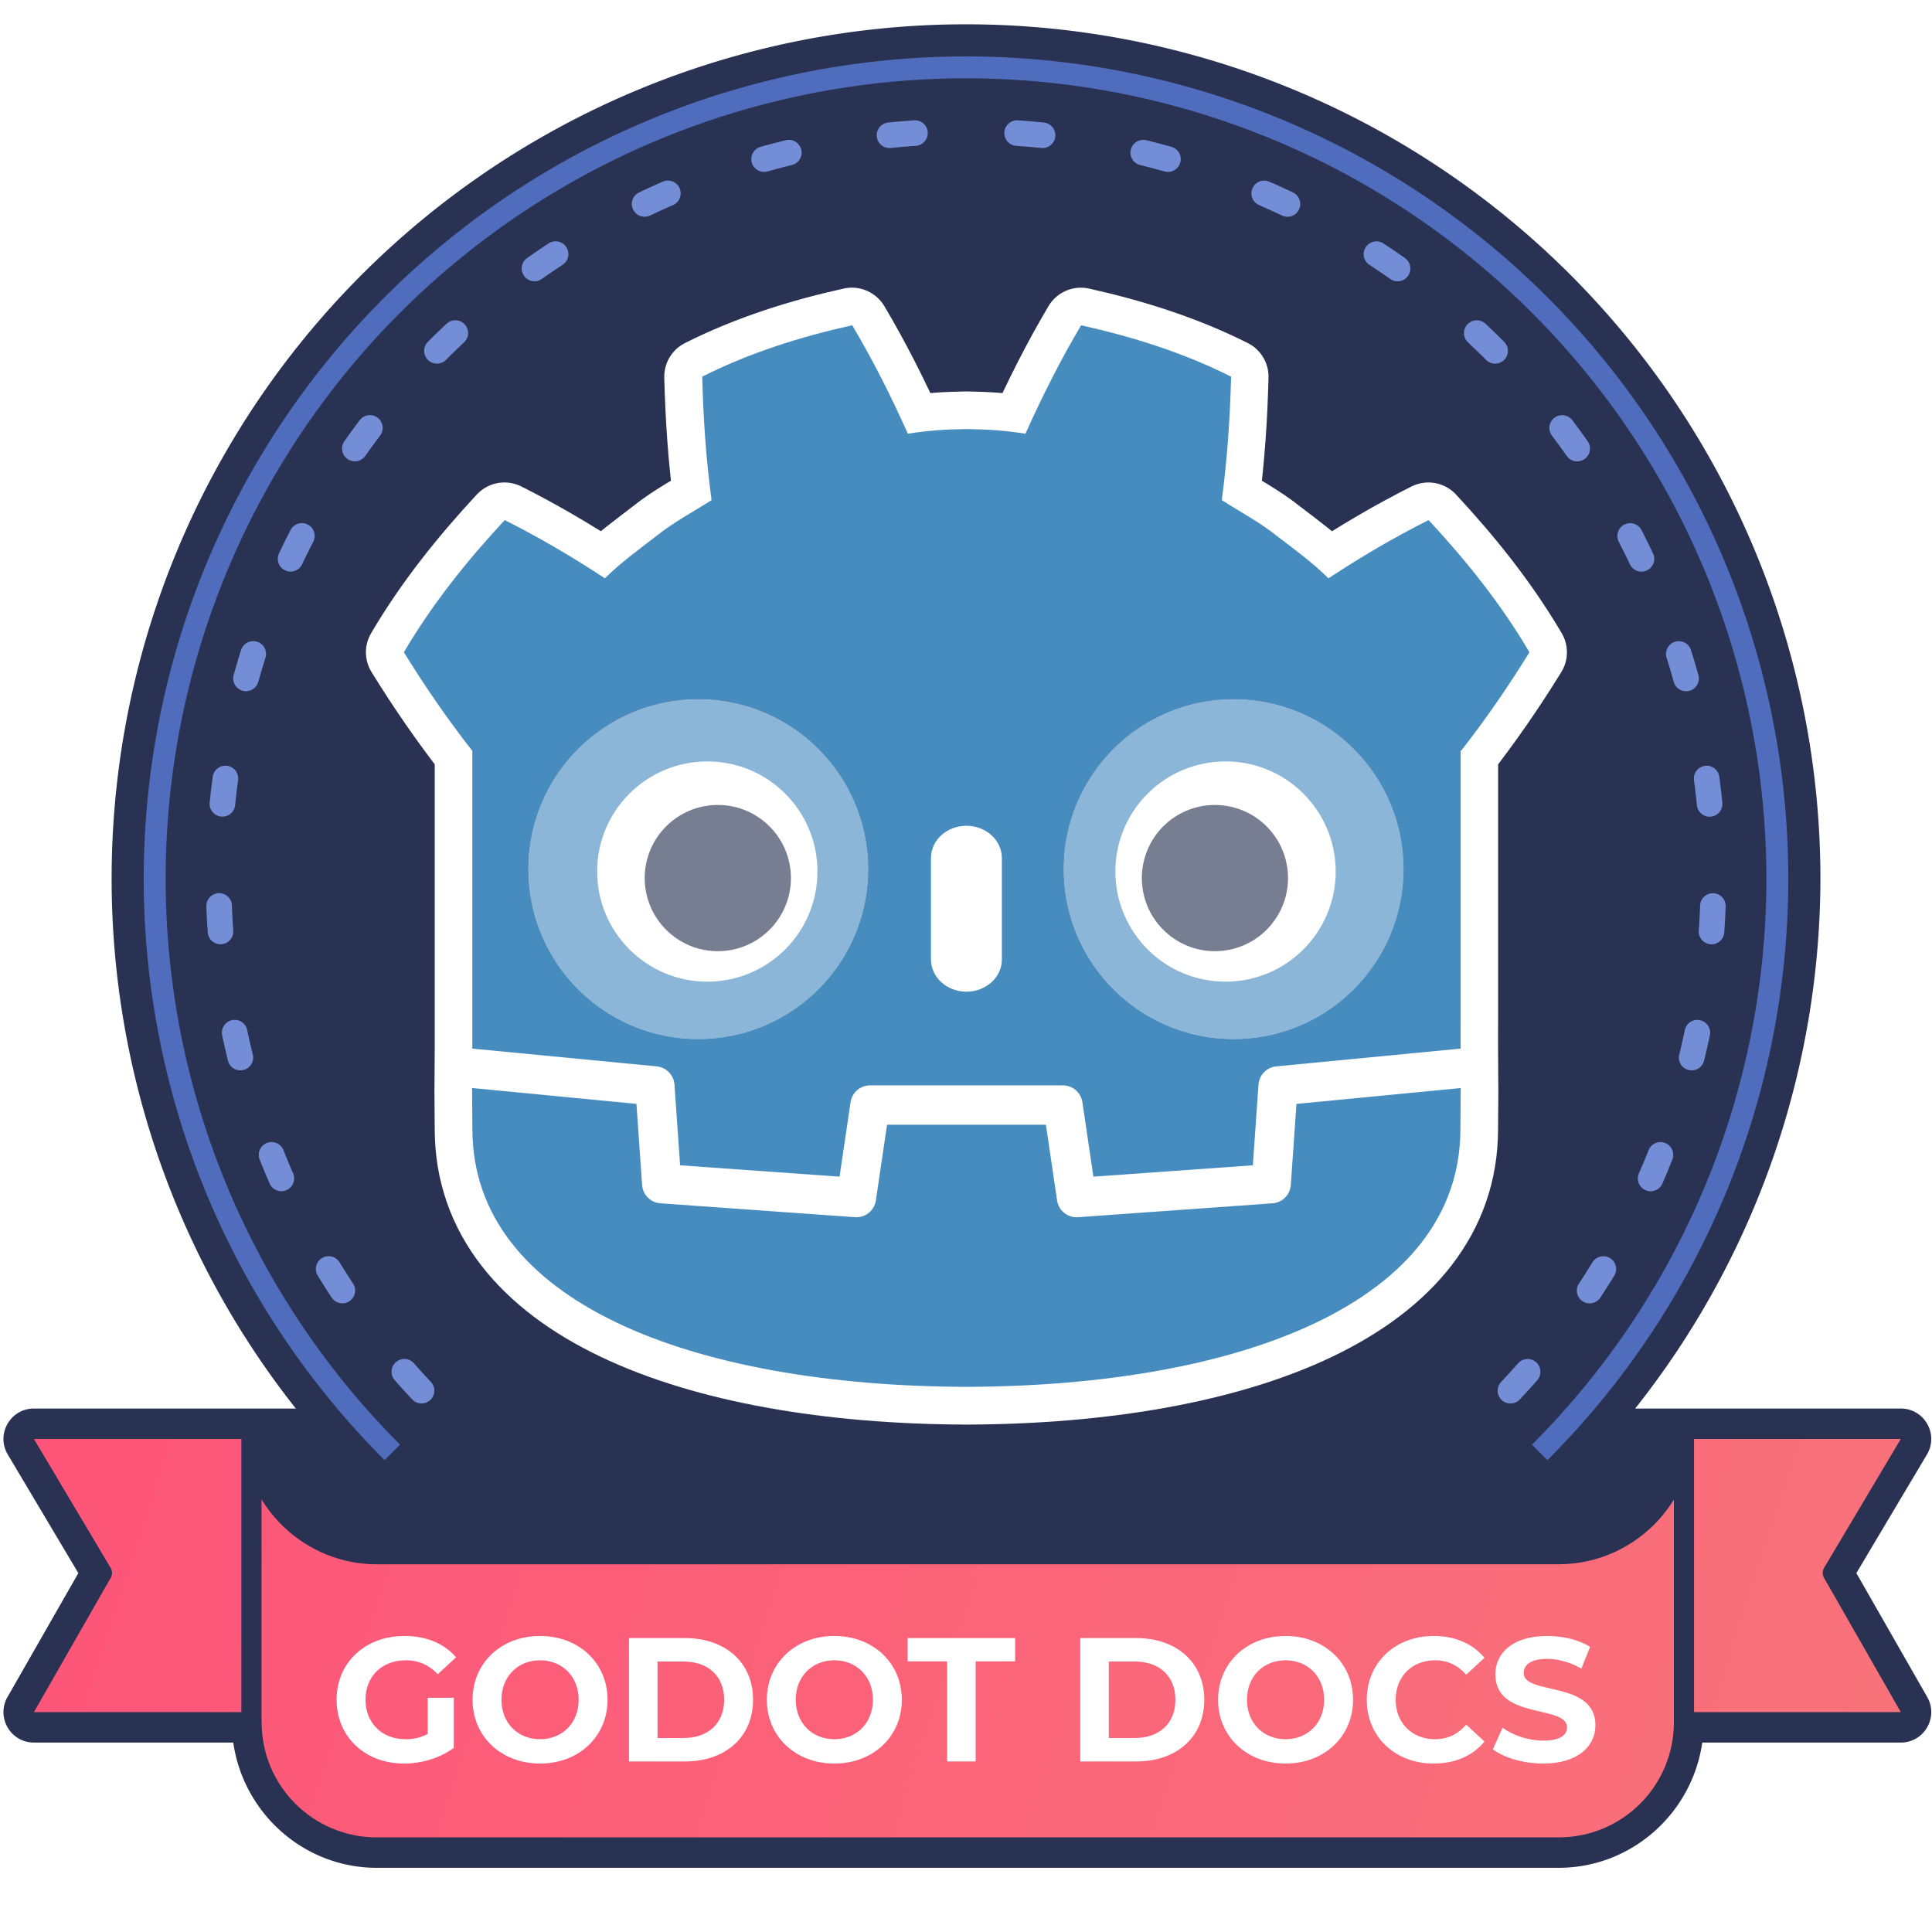 <?xml version="1.0" encoding="UTF-8" standalone="no"?>
<svg
   xmlns:dc="http://purl.org/dc/elements/1.1/"
   xmlns:cc="http://creativecommons.org/ns#"
   xmlns:rdf="http://www.w3.org/1999/02/22-rdf-syntax-ns#"
   xmlns:svg="http://www.w3.org/2000/svg"
   xmlns="http://www.w3.org/2000/svg"
   xmlns:xlink="http://www.w3.org/1999/xlink"
   xmlns:sodipodi="http://sodipodi.sourceforge.net/DTD/sodipodi-0.dtd"
   xmlns:inkscape="http://www.inkscape.org/namespaces/inkscape"
   style="enable-background:new"
   version="1.1"
   id="svg2"
   viewBox="0 0 200 200"
   height="200"
   width="200"
   sodipodi:docname="docs_logo_3.svg"
   inkscape:version="0.92.2 (5c3e80d, 2017-08-06)"
   inkscape:export-filename="docs_logo.png"
   inkscape:export-xdpi="96"
   inkscape:export-ydpi="96">
  <sodipodi:namedview
     pagecolor="#ffffff"
     bordercolor="#666666"
     borderopacity="1"
     objecttolerance="10"
     gridtolerance="10"
     guidetolerance="10"
     inkscape:pageopacity="0"
     inkscape:pageshadow="2"
     inkscape:window-width="1920"
     inkscape:window-height="1016"
     id="namedview50"
     showgrid="false"
     inkscape:snap-page="true"
     inkscape:snap-bbox="true"
     inkscape:bbox-paths="true"
     inkscape:snap-bbox-edge-midpoints="true"
     inkscape:snap-bbox-midpoints="true"
     inkscape:bbox-nodes="true"
     inkscape:snap-object-midpoints="true"
     inkscape:snap-center="true"
     inkscape:snap-midpoints="true"
     inkscape:snap-smooth-nodes="true"
     inkscape:snap-intersection-paths="true"
     inkscape:object-paths="true"
     inkscape:zoom="2.0000001"
     inkscape:cx="13.604435"
     inkscape:cy="70.525338"
     inkscape:window-x="0"
     inkscape:window-y="27"
     inkscape:window-maximized="1"
     inkscape:current-layer="layer3"
     showguides="true"
     inkscape:guide-bbox="true">
    <sodipodi:guide
       position="0,95.75"
       orientation="1,0"
       id="guide1352"
       inkscape:locked="false" />
    <sodipodi:guide
       position="200,89.75"
       orientation="1,0"
       id="guide1354"
       inkscape:locked="false" />
  </sodipodi:namedview>
  <defs
     id="defs4">
    <linearGradient
       inkscape:collect="always"
       id="linearGradient1217">
      <stop
         id="stop1215"
         offset="0"
         style="stop-color:#ff4e78;stop-opacity:1" />
      <stop
         id="stop1213"
         offset="1"
         style="stop-color:#f67b7b;stop-opacity:1" />
    </linearGradient>
    <filter
       id="filter4200"
       style="color-interpolation-filters:sRGB">
      <feBlend
         id="feBlend4202"
         in2="BackgroundImage"
         mode="lighten" />
    </filter>
    <linearGradient
       y2="281.654"
       x2="66.675"
       y1="307.186"
       x1="96.705"
       gradientTransform="matrix(6.336,0,0,6.336,1034.593,-1566.017)"
       gradientUnits="userSpaceOnUse"
       id="linearGradient1445-7"
       xlink:href="#linearGradient2275"
       inkscape:collect="always" />
    <linearGradient
       inkscape:collect="always"
       id="linearGradient2275">
      <stop
         style="stop-color:#ffab9f;stop-opacity:1"
         offset="0"
         id="stop2271" />
      <stop
         style="stop-color:#4c8dff;stop-opacity:0.925"
         offset="1"
         id="stop2273" />
    </linearGradient>
    <linearGradient
       inkscape:collect="always"
       xlink:href="#linearGradient1217"
       id="linearGradient940"
       gradientUnits="userSpaceOnUse"
       gradientTransform="matrix(0.868,0,0,-0.868,13.163,306.647)"
       x1="-50.169"
       y1="214.346"
       x2="266.504"
       y2="111.748" />
  </defs>
  <g
     inkscape:groupmode="layer"
     id="layer3"
     inkscape:label="Layer 1">
    <path
       style="opacity:1;fill:#293252;fill-opacity:1;fill-rule:nonzero;stroke:none;stroke-width:5.275;stroke-linecap:round;stroke-linejoin:round;stroke-miterlimit:4;stroke-dasharray:none;stroke-dashoffset:37.795;stroke-opacity:1"
       d="M 100.002 2.516 A 88.447 88.447 0 0 0 11.555 90.963 A 88.447 88.447 0 0 0 30.623 145.811 L 24.988 145.811 L 3.512 145.811 C 1.068 145.811 -0.445 148.472 0.805 150.572 L 8.111 162.848 L 0.777 175.674 C -0.424 177.774 1.092 180.389 3.512 180.389 L 24.148 180.389 C 25.19 187.685 31.439 193.357 39.012 193.357 L 161.422 193.354 C 161.428 193.354 161.434 193.354 161.439 193.354 C 168.974 193.311 175.179 187.656 176.217 180.389 L 196.77 180.389 C 199.189 180.389 200.706 177.774 199.504 175.674 L 192.17 162.848 L 199.475 150.572 C 200.725 148.472 199.211 145.811 196.768 145.811 L 175.365 145.811 L 169.271 145.811 A 88.447 88.447 0 0 0 188.449 90.963 A 88.447 88.447 0 0 0 100.002 2.516 z "
       id="path1014" />
    <path
       style="enable-background:accumulate;color:#000000;font-style:normal;font-variant:normal;font-weight:normal;font-stretch:normal;font-size:medium;line-height:normal;font-family:sans-serif;font-variant-ligatures:normal;font-variant-position:normal;font-variant-caps:normal;font-variant-numeric:normal;font-variant-alternates:normal;font-feature-settings:normal;text-indent:0;text-align:start;text-decoration:none;text-decoration-line:none;text-decoration-style:solid;text-decoration-color:#000000;letter-spacing:normal;word-spacing:normal;text-transform:none;writing-mode:lr-tb;direction:ltr;text-orientation:mixed;dominant-baseline:auto;baseline-shift:baseline;text-anchor:start;white-space:normal;shape-padding:0;clip-rule:nonzero;display:inline;overflow:visible;visibility:visible;opacity:1;isolation:auto;mix-blend-mode:normal;color-interpolation:sRGB;color-interpolation-filters:linearRGB;solid-color:#000000;solid-opacity:1;vector-effect:none;fill:url(#linearGradient940);fill-opacity:1;fill-rule:nonzero;stroke:none;stroke-width:2.084;stroke-linecap:round;stroke-linejoin:miter;stroke-miterlimit:3.85;stroke-dasharray:none;stroke-dashoffset:0;stroke-opacity:1;color-rendering:auto;image-rendering:auto;shape-rendering:auto;text-rendering:auto"
       d="M 3.512 148.961 L 11.41 162.232 C 11.66 162.591 11.66 163.066 11.41 163.424 L 3.512 177.238 L 24.988 177.238 L 24.988 148.961 L 3.512 148.961 z M 175.365 148.961 L 175.365 177.238 L 196.77 177.238 L 188.871 163.424 C 188.621 163.066 188.621 162.591 188.871 162.232 L 196.768 148.961 L 175.365 148.961 z M 27.074 155.217 L 27.074 178.105 C 27.083 178.163 27.085 178.221 27.084 178.279 C 27.084 184.879 32.412 190.207 39.012 190.207 L 39.012 190.205 L 161.422 190.203 C 167.989 190.166 173.28 184.855 173.281 178.279 L 173.281 155.236 C 170.841 159.2 166.496 161.866 161.523 161.926 L 161.523 161.932 L 161.389 161.932 C 161.377 161.932 161.367 161.934 161.355 161.934 C 161.344 161.933 161.332 161.933 161.32 161.932 L 39.012 161.934 C 33.96 161.934 29.54 159.237 27.074 155.217 z "
       id="path897" />
    <g
       style="enable-background:new"
       transform="matrix(3.961,0,0,3.961,-82.915,-963.877)"
       id="g6330">
      <g
         id="g6328"
         transform="matrix(1.587,0,0,1.587,4.144,-161.981)">
        <path
           inkscape:connector-curvature="0"
           id="path6308"
           d="m 24.732,267.969 -1.75,0.437 v 0.437 l 1.05,0.394 -1.05,0.262 v 0.437 l 1.05,0.394 -1.05,0.262 v 0.437 l 1.75,-0.437 v -0.437 l -1.05,-0.394 1.05,-0.262 v -0.437 l -1.05,-0.394 1.05,-0.262 z"
           style="opacity:1;fill:#ffffff;fill-opacity:0.358;stroke-width:0.219" />
        <path
           inkscape:connector-curvature="0"
           id="path6310"
           d="m 24.608,260.759 c -0.847,0.188 -1.684,0.45 -2.47,0.846 0.018,0.694 0.063,1.358 0.154,2.033 -0.305,0.195 -0.626,0.363 -0.91,0.592 -0.289,0.223 -0.585,0.435 -0.847,0.696 -0.524,-0.346 -1.078,-0.672 -1.649,-0.959 -0.615,0.662 -1.191,1.377 -1.661,2.177 0.354,0.572 0.723,1.109 1.122,1.618 h 0.011 v 3.951 0.502 0.457 l -0.004,0.649 h -10e-4 c 0.001,0.291 0.005,0.609 0.005,0.673 0,2.858 3.626,4.232 8.131,4.248 h 0.005 0.005 c 4.505,-0.016 8.13,-1.39 8.13,-4.248 0,-0.065 0.004,-0.382 0.005,-0.673 h -9.92e-4 l -0.004,-0.649 v -0.392 l 9.92e-4,-7.1e-4 v -4.517 h 0.011 c 0.399,-0.509 0.768,-1.045 1.122,-1.618 -0.47,-0.8 -1.046,-1.515 -1.661,-2.177 -0.571,0.287 -1.125,0.613 -1.649,0.959 -0.262,-0.26 -0.557,-0.473 -0.847,-0.696 -0.285,-0.229 -0.606,-0.397 -0.91,-0.592 0.091,-0.675 0.135,-1.34 0.153,-2.033 -0.786,-0.395 -1.623,-0.657 -2.47,-0.846 -0.338,0.569 -0.648,1.184 -0.917,1.786 -0.319,-0.053 -0.641,-0.073 -0.962,-0.077 v -3.4e-4 c -0.002,0 -0.004,3.4e-4 -0.006,3.4e-4 -0.002,0 -0.004,-3.4e-4 -0.006,-3.4e-4 v 3.4e-4 c -0.322,0.004 -0.643,0.024 -0.962,0.077 -0.269,-0.602 -0.579,-1.217 -0.917,-1.786 z"
           style="fill:#ffffff;fill-opacity:1;fill-rule:nonzero;stroke:#ffffff;stroke-width:1.24;stroke-linejoin:round;stroke-miterlimit:4;stroke-dasharray:none;stroke-opacity:1" />
        <path
           d="m 34.629,272.671 c 0,0 -0.027,-0.166 -0.043,-0.164 l -3.009,0.29 c -0.239,0.023 -0.425,0.214 -0.442,0.454 l -0.083,1.185 -2.328,0.166 -0.158,-1.074 c -0.035,-0.239 -0.244,-0.419 -0.485,-0.419 h -3.176 c -0.241,0 -0.45,0.18 -0.485,0.419 l -0.158,1.074 -2.328,-0.166 -0.083,-1.185 c -0.017,-0.24 -0.203,-0.431 -0.442,-0.454 l -3.01,-0.29 c -0.016,-0.002 -0.027,0.164 -0.042,0.164 l -0.004,0.651 2.549,0.411 0.083,1.195 c 0.017,0.242 0.212,0.438 0.454,0.455 l 3.206,0.229 c 0.012,6.8e-4 0.024,0.002 0.036,0.002 0.241,0 0.449,-0.18 0.484,-0.419 l 0.163,-1.105 h 2.329 l 0.163,1.105 c 0.035,0.239 0.244,0.419 0.485,0.419 0.012,0 0.024,-4.2e-4 0.035,-0.002 l 3.206,-0.229 c 0.242,-0.017 0.437,-0.213 0.454,-0.455 l 0.083,-1.195 2.548,-0.413 z"
           style="fill:#ffffff;fill-opacity:1;fill-rule:nonzero;stroke:none;stroke-width:0.074"
           id="path6312"
           inkscape:connector-curvature="0" />
        <path
           d="m 18.357,267.761 v 3.951 0.502 0.457 c 0.009,7e-5 0.018,4.1e-4 0.027,0.002 l 3.01,0.29 c 0.158,0.015 0.281,0.142 0.292,0.3 l 0.093,1.329 2.626,0.187 0.181,-1.226 c 0.023,-0.159 0.16,-0.277 0.321,-0.277 h 3.176 c 0.161,0 0.297,0.118 0.321,0.277 l 0.181,1.226 2.626,-0.187 0.093,-1.329 c 0.011,-0.158 0.135,-0.285 0.292,-0.3 l 3.009,-0.29 c 0.009,-6.8e-4 0.018,-0.002 0.027,-0.002 v -0.392 l 0.001,-4.1e-4 v -4.518 h 0.011 c 0.399,-0.509 0.768,-1.045 1.122,-1.617 -0.47,-0.8 -1.046,-1.515 -1.661,-2.177 -0.571,0.287 -1.125,0.613 -1.649,0.959 -0.262,-0.26 -0.557,-0.474 -0.847,-0.696 -0.285,-0.229 -0.606,-0.397 -0.91,-0.592 0.091,-0.675 0.135,-1.339 0.154,-2.033 -0.786,-0.395 -1.623,-0.657 -2.47,-0.846 -0.338,0.569 -0.648,1.184 -0.917,1.786 -0.319,-0.053 -0.64,-0.073 -0.962,-0.077 v -4.9e-4 c -0.002,0 -0.004,4.9e-4 -0.006,4.9e-4 -0.002,0 -0.004,-4.9e-4 -0.006,-4.9e-4 v 4.9e-4 c -0.322,0.004 -0.643,0.024 -0.962,0.077 -0.269,-0.602 -0.578,-1.218 -0.917,-1.786 -0.847,0.188 -1.685,0.45 -2.47,0.846 0.018,0.694 0.063,1.358 0.154,2.033 -0.305,0.195 -0.626,0.363 -0.91,0.592 -0.289,0.223 -0.585,0.436 -0.847,0.696 -0.524,-0.346 -1.078,-0.672 -1.649,-0.959 -0.615,0.662 -1.191,1.377 -1.661,2.177 0.354,0.572 0.723,1.108 1.122,1.617 z"
           style="fill:#478cbf;fill-opacity:1;fill-rule:nonzero;stroke:none;stroke-width:0.074"
           id="path6314"
           inkscape:connector-curvature="0" />
        <path
           d="m 31.929,273.581 -0.093,1.336 c -0.011,0.161 -0.139,0.289 -0.3,0.301 l -3.206,0.229 c -0.008,6e-4 -0.016,6.9e-4 -0.023,6.9e-4 -0.159,0 -0.297,-0.117 -0.32,-0.277 l -0.184,-1.247 h -2.616 l -0.184,1.247 c -0.025,0.168 -0.175,0.288 -0.344,0.276 l -3.206,-0.229 c -0.161,-0.012 -0.289,-0.14 -0.3,-0.301 l -0.093,-1.336 -2.707,-0.261 c 0.001,0.291 0.005,0.61 0.005,0.673 0,2.858 3.626,4.232 8.131,4.248 h 0.005 0.005 c 4.505,-0.016 8.13,-1.39 8.13,-4.248 0,-0.065 0.004,-0.382 0.005,-0.673 z"
           style="fill:#478cbf;fill-opacity:1;fill-rule:nonzero;stroke:none;stroke-width:0.074"
           id="path6316"
           inkscape:connector-curvature="0" />
        <path
           d="m 24.041,269.754 c 0,1.002 -0.812,1.814 -1.814,1.814 -1.001,0 -1.814,-0.812 -1.814,-1.814 0,-1.002 0.812,-1.813 1.814,-1.813 1.002,0 1.814,0.811 1.814,1.813"
           style="fill:#ffffff;fill-opacity:1;fill-rule:nonzero;stroke:none;stroke-width:0.074"
           id="path6318"
           inkscape:connector-curvature="0" />
        <path
           d="m 23.604,269.862 c 0,0.665 -0.539,1.204 -1.204,1.204 -0.665,0 -1.204,-0.539 -1.204,-1.204 0,-0.665 0.539,-1.204 1.204,-1.204 0.665,0 1.204,0.539 1.204,1.204"
           style="fill:#293252;fill-opacity:1;fill-rule:nonzero;stroke:none;stroke-width:0.074"
           id="path6320"
           inkscape:connector-curvature="0" />
        <path
           d="m 26.494,271.733 c -0.322,0 -0.584,-0.238 -0.584,-0.531 v -1.67 c 0,-0.293 0.261,-0.531 0.584,-0.531 0.322,0 0.584,0.238 0.584,0.531 v 1.67 c 0,0.293 -0.262,0.531 -0.584,0.531"
           style="fill:#ffffff;fill-opacity:1;fill-rule:nonzero;stroke:none;stroke-width:0.074"
           id="path6322"
           inkscape:connector-curvature="0" />
        <path
           d="m 28.947,269.754 c 0,1.002 0.812,1.814 1.814,1.814 1.001,0 1.814,-0.812 1.814,-1.814 0,-1.002 -0.812,-1.813 -1.814,-1.813 -1.002,0 -1.814,0.811 -1.814,1.813"
           style="fill:#ffffff;fill-opacity:1;fill-rule:nonzero;stroke:none;stroke-width:0.074"
           id="path6324"
           inkscape:connector-curvature="0" />
        <path
           d="m 29.383,269.862 c 0,0.665 0.539,1.204 1.203,1.204 0.665,0 1.204,-0.539 1.204,-1.204 0,-0.665 -0.539,-1.204 -1.204,-1.204 -0.665,0 -1.203,0.539 -1.203,1.204"
           style="fill:#293252;fill-opacity:1;fill-rule:nonzero;stroke:none;stroke-width:0.074"
           id="path6326"
           inkscape:connector-curvature="0" />
      </g>
    </g>
    <path
       d="m 145.67,-45.295 a 77.368,77.368 0 0 1 -109.414,10e-7 77.368,77.368 0 0 1 -3e-6,-109.414 77.368,77.368 0 0 1 109.414,0"
       sodipodi:open="true"
       sodipodi:end="5.4977871"
       sodipodi:start="0.78539816"
       sodipodi:ry="77.367531"
       sodipodi:rx="77.367531"
       sodipodi:cy="-100.00173"
       sodipodi:cx="90.96328"
       sodipodi:type="arc"
       id="path904"
       style="enable-background:new;opacity:1;fill:none;fill-opacity:1;fill-rule:nonzero;stroke:#738ed7;stroke-width:2.646;stroke-linecap:round;stroke-linejoin:miter;stroke-miterlimit:3.9;stroke-dasharray:2.646, 10.583;stroke-dashoffset:24.076;stroke-opacity:1"
       transform="rotate(90)" />
    <path
       style="enable-background:new;opacity:1;fill:none;fill-opacity:1;fill-rule:nonzero;stroke:#506dbd;stroke-width:2.268;stroke-linecap:butt;stroke-linejoin:round;stroke-miterlimit:3.8;stroke-dasharray:none;stroke-dashoffset:37.795;stroke-opacity:1"
       id="path1356"
       sodipodi:type="arc"
       sodipodi:cx="100.00195"
       sodipodi:cy="90.963043"
       sodipodi:rx="83.986992"
       sodipodi:ry="83.986992"
       sodipodi:start="2.3561945"
       sodipodi:end="0.78539816"
       sodipodi:open="true"
       d="m 40.614,150.351 a 83.987,83.987 0 0 1 10e-7,-118.776 83.987,83.987 0 0 1 118.776,10e-7 83.987,83.987 0 0 1 0,118.776" />
    <path
       sodipodi:nodetypes="sssccccsssccsssssssssssssssssssccsssccsssssccssssccsccsssccccccccccccscscssssssssssssssscssscccssscc"
       inkscape:connector-curvature="0"
       id="path1348"
       d="m 41.869,169.354 c -4.068,0 -7.023,2.756 -7.023,6.605 0,3.849 2.954,6.603 6.967,6.603 1.824,0 3.759,-0.566 5.163,-1.624 v -5.181 h -2.7 v 3.74 c -0.748,0.401 -1.495,0.548 -2.298,0.548 -2.445,0 -4.141,-1.696 -4.141,-4.086 0,-2.426 1.696,-4.087 4.177,-4.087 1.295,0 2.371,0.457 3.302,1.442 l 1.898,-1.752 c -1.241,-1.441 -3.101,-2.208 -5.345,-2.208 z m 14.037,0 c -4.032,0 -6.987,2.811 -6.987,6.605 0,3.795 2.955,6.603 6.987,6.603 4.013,0 6.987,-2.79 6.987,-6.603 0,-3.813 -2.974,-6.605 -6.987,-6.605 z m 30.464,0 c -4.032,0 -6.987,2.811 -6.987,6.605 0,3.795 2.955,6.603 6.987,6.603 4.013,0 6.987,-2.79 6.987,-6.603 0,-3.813 -2.974,-6.605 -6.987,-6.605 z m 46.711,0 c -4.032,0 -6.987,2.811 -6.987,6.605 0,3.795 2.955,6.603 6.987,6.603 4.013,0 6.987,-2.79 6.987,-6.603 0,-3.813 -2.974,-6.605 -6.987,-6.605 z m 15.338,0 c -3.977,0 -6.933,2.756 -6.933,6.605 0,3.849 2.956,6.603 6.915,6.603 2.226,0 4.067,-0.802 5.271,-2.28 l -1.896,-1.752 c -0.857,1.003 -1.935,1.514 -3.211,1.514 -2.39,0 -4.086,-1.677 -4.086,-4.086 0,-2.408 1.696,-4.087 4.086,-4.087 1.277,0 2.354,0.511 3.211,1.496 l 1.896,-1.75 c -1.204,-1.459 -3.046,-2.264 -5.253,-2.264 z m 11.759,0 c -3.63,0 -5.381,1.807 -5.381,3.977 0,4.743 7.423,3.101 7.423,5.491 0,0.784 -0.71,1.368 -2.462,1.368 -1.532,0 -3.137,-0.547 -4.213,-1.332 l -1.004,2.226 c 1.131,0.876 3.174,1.478 5.199,1.478 3.649,0 5.417,-1.825 5.417,-3.959 0,-4.688 -7.425,-3.064 -7.425,-5.417 0,-0.803 0.676,-1.46 2.428,-1.46 1.131,0 2.352,0.329 3.538,1.004 l 0.912,-2.244 c -1.186,-0.748 -2.826,-1.132 -4.432,-1.132 z m -95.065,0.22 v 12.77 h 5.801 c 4.178,0 7.043,-2.518 7.043,-6.385 0,-3.867 -2.865,-6.385 -7.043,-6.385 z m 28.846,0 v 2.408 h 4.086 v 10.363 h 2.956 v -10.363 h 4.087 v -2.408 z m 17.867,0 v 12.77 h 5.801 c 4.178,0 7.041,-2.518 7.041,-6.385 0,-3.867 -2.864,-6.385 -7.041,-6.385 z m -55.92,2.298 c 2.28,0 3.995,1.661 3.995,4.087 0,2.426 -1.715,4.086 -3.995,4.086 -2.28,0 -3.995,-1.659 -3.995,-4.086 0,-2.426 1.715,-4.087 3.995,-4.087 z m 30.464,0 c 2.28,0 3.995,1.661 3.995,4.087 0,2.426 -1.715,4.086 -3.995,4.086 -2.28,0 -3.995,-1.659 -3.995,-4.086 0,-2.426 1.715,-4.087 3.995,-4.087 z m 46.711,0 c 2.28,0 3.995,1.661 3.995,4.087 0,2.426 -1.715,4.086 -3.995,4.086 -2.28,0 -3.994,-1.659 -3.994,-4.086 0,-2.426 1.713,-4.087 3.994,-4.087 z m -65.012,0.128 h 2.7 c 2.536,0 4.197,1.515 4.197,3.959 0,2.445 -1.662,3.958 -4.197,3.958 h -2.7 z m 46.713,0 h 2.7 c 2.536,0 4.196,1.515 4.196,3.959 0,2.445 -1.66,3.958 -4.196,3.958 h -2.7 z"
       style="color:#000000;font-style:normal;font-variant:normal;font-weight:normal;font-stretch:normal;font-size:medium;line-height:normal;font-family:sans-serif;font-variant-ligatures:normal;font-variant-position:normal;font-variant-caps:normal;font-variant-numeric:normal;font-variant-alternates:normal;font-feature-settings:normal;text-indent:0;text-align:start;text-decoration:none;text-decoration-line:none;text-decoration-style:solid;text-decoration-color:#000000;letter-spacing:normal;word-spacing:normal;text-transform:none;writing-mode:lr-tb;direction:ltr;text-orientation:mixed;dominant-baseline:auto;baseline-shift:baseline;text-anchor:start;white-space:normal;shape-padding:0;clip-rule:nonzero;display:inline;overflow:visible;visibility:visible;opacity:1;isolation:auto;mix-blend-mode:normal;color-interpolation:sRGB;color-interpolation-filters:linearRGB;solid-color:#000000;solid-opacity:1;vector-effect:none;fill:#ffffff;fill-opacity:1;fill-rule:nonzero;stroke:none;stroke-width:2.215;stroke-linecap:round;stroke-linejoin:miter;stroke-miterlimit:3.85;stroke-dasharray:none;stroke-dashoffset:0;stroke-opacity:1;color-rendering:auto;image-rendering:auto;shape-rendering:auto;text-rendering:auto;enable-background:accumulate" />
    <g
       style="filter:url(#filter4200);enable-background:new"
       transform="matrix(1.011,0,0,1.011,-0.967,-861.672)"
       id="g4351-3">
      <g
         id="g1188"
         transform="translate(0,-0.932)">
        <path
           id="path4392-6"
           transform="matrix(1.027,0,0,1.027,-2.828,853.536)"
           d="M 73.311,65.123 A 21.245,21.245 0 0 0 52.066,86.367 21.245,21.245 0 0 0 73.311,107.611 21.245,21.245 0 0 0 94.557,86.367 21.245,21.245 0 0 0 94.232,82.803 c 2.058,-2.299 4.029,-3.24 5.752,-3.229 1.738,0.011 3.684,0.959 5.732,3.498 a 21.245,21.245 0 0 0 -0.27,3.295 21.245,21.245 0 0 0 21.244,21.244 21.245,21.245 0 0 0 21.246,-21.244 21.245,21.245 0 0 0 -21.246,-21.244 21.245,21.245 0 0 0 -19.553,12.992 c -2.173,-1.92 -4.582,-3.009 -7.123,-3.025 -2.572,-0.017 -4.999,1.046 -7.197,2.877 A 21.245,21.245 0 0 0 73.311,65.123 Z m 0,4.27 A 16.975,16.975 0 0 1 90.287,86.367 16.975,16.975 0 0 1 73.311,103.344 16.975,16.975 0 0 1 56.336,86.367 16.975,16.975 0 0 1 73.311,69.393 Z m 53.381,0 a 16.975,16.975 0 0 1 16.977,16.975 16.975,16.975 0 0 1 -16.977,16.977 16.975,16.975 0 0 1 -16.975,-16.977 16.975,16.975 0 0 1 16.975,-16.975 z"
           style="opacity:1;fill:#293252;fill-opacity:1;stroke:none;stroke-width:1.948;stroke-linecap:round;stroke-linejoin:round;stroke-miterlimit:4;stroke-dasharray:none;stroke-dashoffset:0;stroke-opacity:1"
           inkscape:connector-curvature="0" />
        <circle
           r="17.43"
           cy="942.218"
           cx="72.448"
           id="circle4394-7"
           style="opacity:1;fill:#ffffff;fill-opacity:0.371;stroke:none;stroke-width:2;stroke-linecap:round;stroke-linejoin:round;stroke-miterlimit:4;stroke-dasharray:none;stroke-dashoffset:0;stroke-opacity:1" />
        <circle
           style="opacity:1;fill:#ffffff;fill-opacity:0.371;stroke:none;stroke-width:2;stroke-linecap:round;stroke-linejoin:round;stroke-miterlimit:4;stroke-dasharray:none;stroke-dashoffset:0;stroke-opacity:1"
           id="circle4405-3"
           cx="127.259"
           cy="942.218"
           r="17.43" />
      </g>
    </g>
  </g>
  <g
     transform="matrix(2.638,0,0,2.638,-339.3,-789.052)"
     id="g902" />
</svg>
